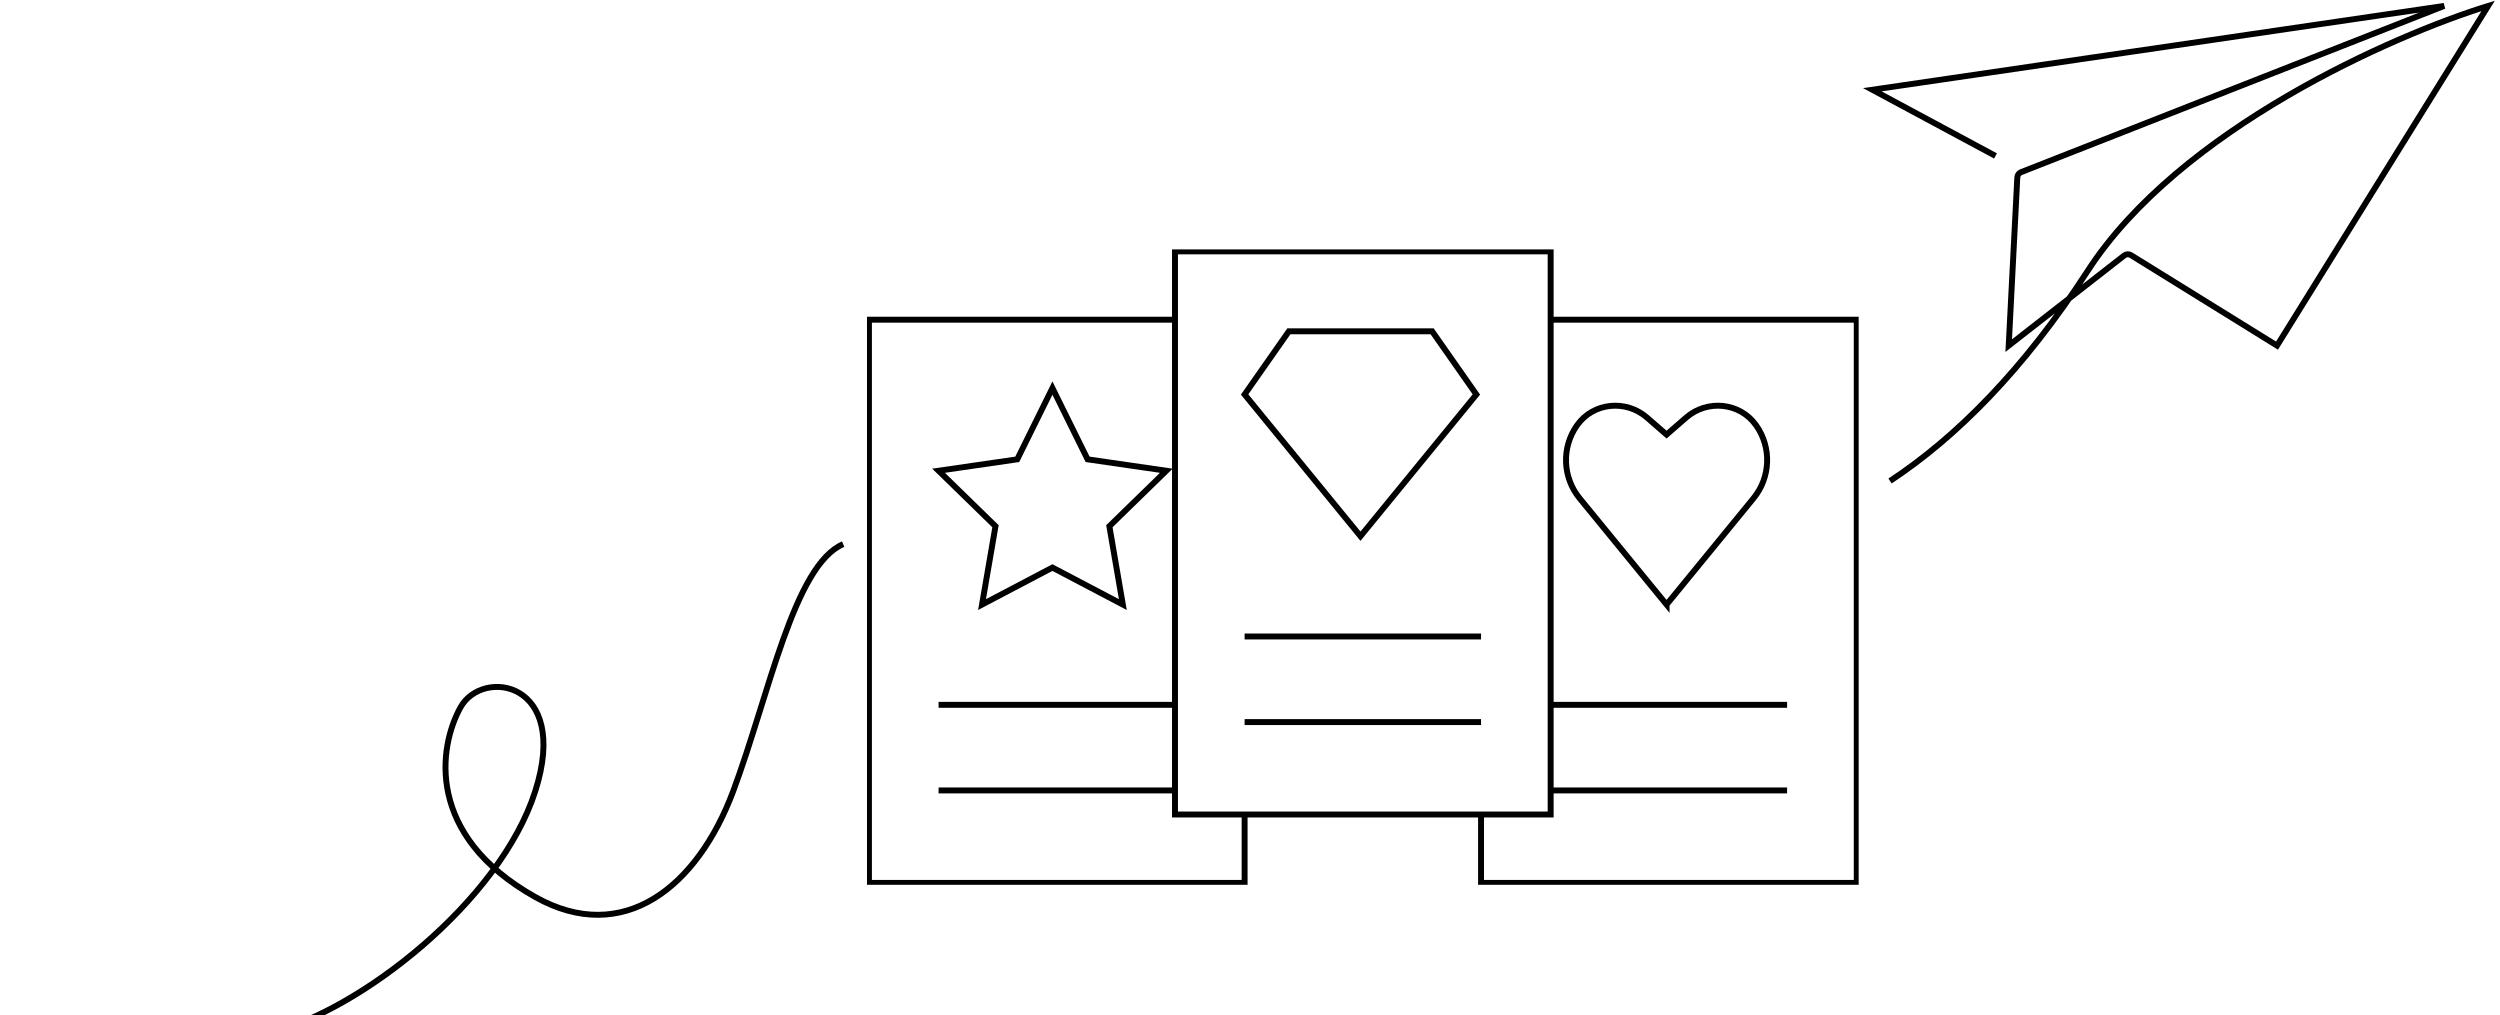 <svg width="421" height="171" viewBox="0 0 421 171" fill="none" xmlns="http://www.w3.org/2000/svg">
    <path d="M1 183.574C10.135 186.05 32.516 177.059 44.959 174.088C60.513 170.374 84.215 151.802 90.14 133.23C96.066 114.659 81.252 112.43 77.549 119.116C73.846 125.802 71.623 140.659 90.14 151.059C104.954 159.379 117.441 149.387 123.471 133.23C129.5 117.073 133.692 95.195 141.988 91.63M336.044 26.258L315.306 15.114L411.593 1L340.348 28.993C339.983 29.137 339.735 29.481 339.715 29.873L338.266 58.201L357.715 43.029C358.045 42.772 358.501 42.747 358.857 42.968L383.448 58.201L419 1C402.952 5.952 367.005 21.8 351.599 45.572C340.742 62.323 329.415 73.645 318.281 81" stroke="black"/>
    <g clip-path="url(#clip0_1608_4454)">
        <path d="M254.568 42.329H204.432L197.869 42.329V130.6L197.869 133.023C197.869 134.395 197.869 134.951 197.869 137.159H261.131V130.6V42.329L254.568 42.329Z" stroke="black"/>
        <path d="M209.592 107.183H249.408" stroke="black"/>
        <path d="M209.592 121.598H249.408" stroke="black"/>
        <path d="M229.104 90.297L248.623 66.432L241.17 55.79H217.045L209.592 66.432L229.104 90.297Z" stroke="black"/>
        <path d="M261.131 53.841H306.113C309.738 53.841 310 53.841 312.677 53.841V148.677C310 148.677 309.738 148.677 306.113 148.677H255.971C252.347 148.677 254 148.677 249.408 148.677V137.159" stroke="black"/>
        <path d="M261.131 118.694H300.947" stroke="black"/>
        <path d="M261.131 133.109H300.947" stroke="black"/>
        <path d="M280.65 101.809L295.293 83.91C298.173 80.386 298.364 75.375 295.748 71.647C295.748 71.647 295.708 71.595 295.688 71.569C292.967 67.762 287.491 67.242 283.958 70.311L280.65 73.189L277.342 70.311C273.81 67.242 268.334 67.762 265.612 71.569C265.593 71.595 265.573 71.621 265.553 71.647C262.943 75.375 263.128 80.386 266.008 83.916L280.65 101.815V101.809Z" stroke="black"/>
        <path d="M209.592 137.159V148.677C207 148.677 206.653 148.677 203.029 148.677H152.893C149.269 148.677 150.5 148.677 146.33 148.677V53.841C149.5 53.841 149.269 53.841 152.893 53.841H197.869" stroke="black"/>
        <path d="M158.053 118.694H197.869" stroke="black"/>
        <path d="M158.053 133.109H197.869" stroke="black"/>
        <path d="M177.229 95.579L165.374 101.809L167.641 88.618L158.053 79.273L171.305 77.35L177.229 65.352L183.153 77.35L196.406 79.273L186.817 88.618L189.084 101.809L177.229 95.579Z" stroke="black"/>
    </g>
    <defs>
        <clipPath id="clip0_1608_4454">
            <rect width="167" height="107" fill="white" transform="translate(146 42)"/>
        </clipPath>
    </defs>
</svg>
